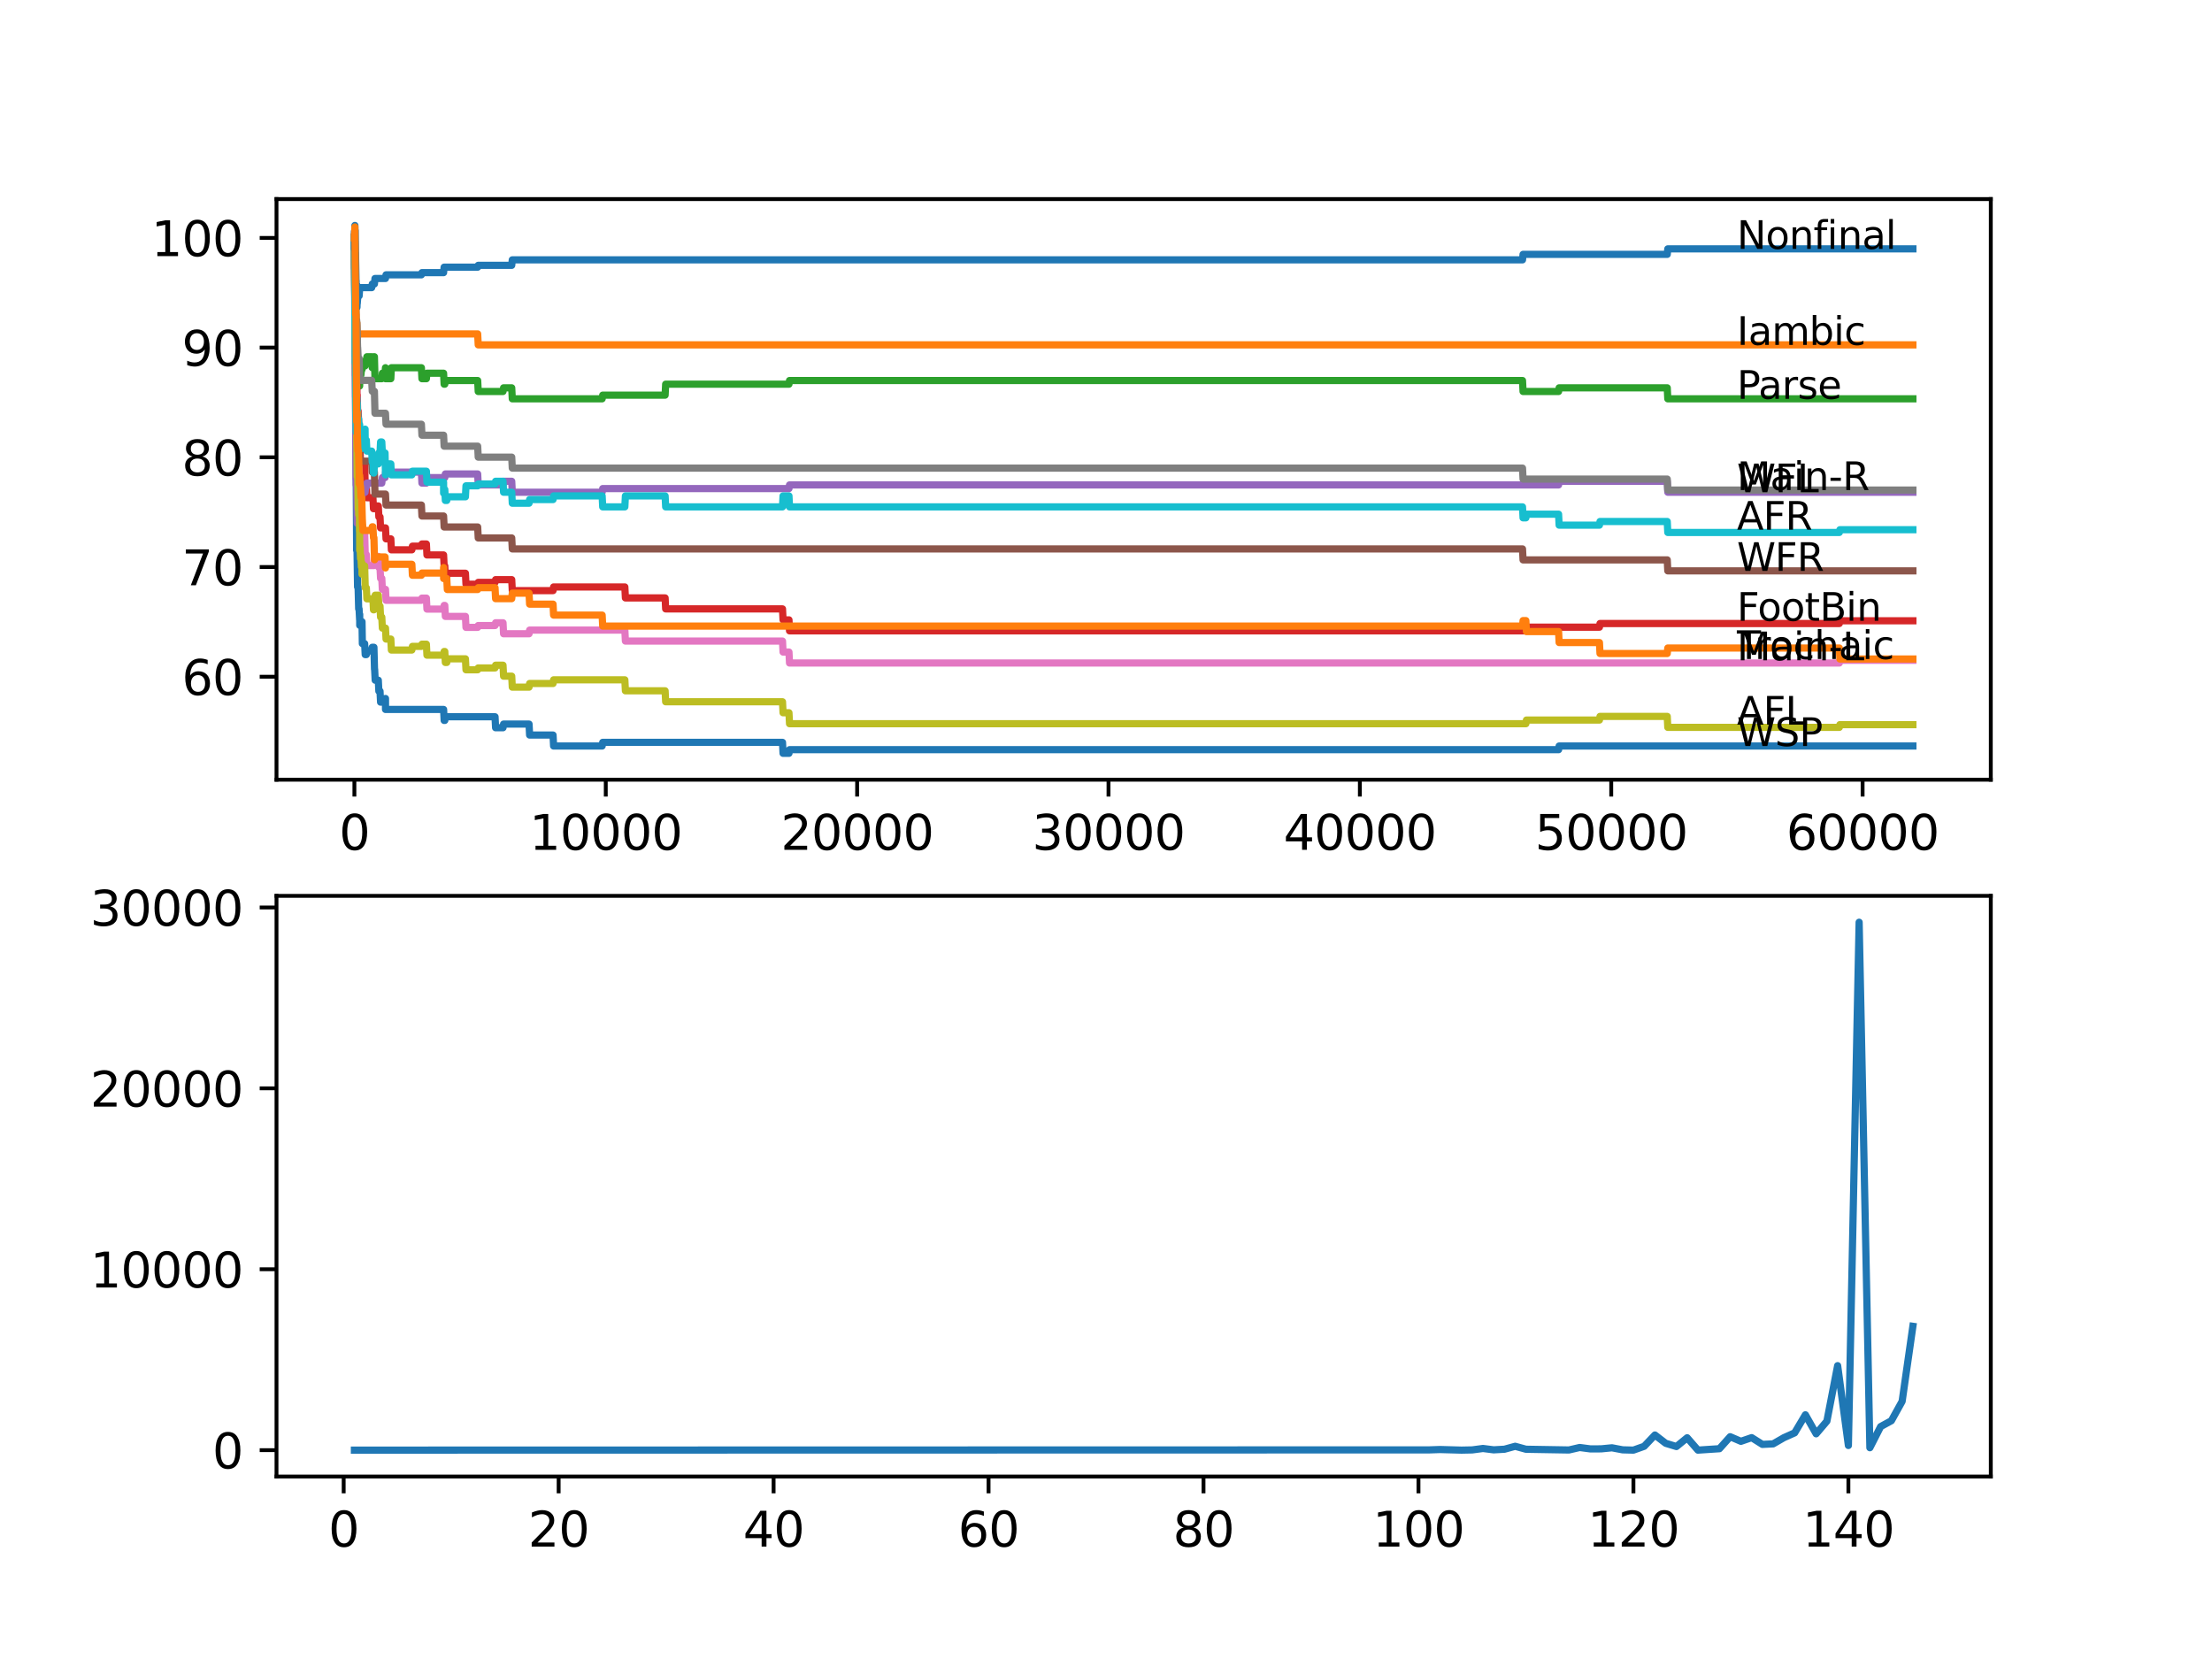 <?xml version="1.0" encoding="utf-8" standalone="no"?>
<!DOCTYPE svg PUBLIC "-//W3C//DTD SVG 1.1//EN"
  "http://www.w3.org/Graphics/SVG/1.1/DTD/svg11.dtd">
<svg xmlns:xlink="http://www.w3.org/1999/xlink" width="460.8pt" height="345.6pt" viewBox="0 0 460.8 345.6" xmlns="http://www.w3.org/2000/svg" version="1.1">
 <defs>
  <style type="text/css">*{stroke-linejoin: round; stroke-linecap: butt}</style>
 </defs>
 <g id="figure_1">
  <g id="patch_1">
   <path d="M 0 345.6 
L 460.8 345.6 
L 460.8 0 
L 0 0 
z
" style="fill: #ffffff"/>
  </g>
  <g id="axes_1">
   <g id="patch_2">
    <path d="M 57.6 162.432 
L 414.72 162.432 
L 414.72 41.472 
L 57.6 41.472 
z
" style="fill: #ffffff"/>
   </g>
   <g id="matplotlib.axis_1">
    <g id="xtick_1">
     <g id="line2d_1">
      <defs>
       <path id="m8ed6a30ce0" d="M 0 0 
L 0 3.5 
" style="stroke: #000000; stroke-width: 0.8"/>
      </defs>
      <g>
       <use xlink:href="#m8ed6a30ce0" x="73.827" y="162.432" style="stroke: #000000; stroke-width: 0.8"/>
      </g>
     </g>
     <g id="text_1">
      <!-- 0 -->
      <g transform="translate(70.646 177.03)scale(0.1 -0.1)">
       <defs>
        <path id="DejaVuSans-30" d="M 2034 4250 
Q 1547 4250 1301 3770 
Q 1056 3291 1056 2328 
Q 1056 1369 1301 889 
Q 1547 409 2034 409 
Q 2525 409 2770 889 
Q 3016 1369 3016 2328 
Q 3016 3291 2770 3770 
Q 2525 4250 2034 4250 
z
M 2034 4750 
Q 2819 4750 3233 4129 
Q 3647 3509 3647 2328 
Q 3647 1150 3233 529 
Q 2819 -91 2034 -91 
Q 1250 -91 836 529 
Q 422 1150 422 2328 
Q 422 3509 836 4129 
Q 1250 4750 2034 4750 
z
" transform="scale(0.016)"/>
       </defs>
       <use xlink:href="#DejaVuSans-30"/>
      </g>
     </g>
    </g>
    <g id="xtick_2">
     <g id="line2d_2">
      <g>
       <use xlink:href="#m8ed6a30ce0" x="126.192" y="162.432" style="stroke: #000000; stroke-width: 0.8"/>
      </g>
     </g>
     <g id="text_2">
      <!-- 10000 -->
      <g transform="translate(110.286 177.03)scale(0.1 -0.1)">
       <defs>
        <path id="DejaVuSans-31" d="M 794 531 
L 1825 531 
L 1825 4091 
L 703 3866 
L 703 4441 
L 1819 4666 
L 2450 4666 
L 2450 531 
L 3481 531 
L 3481 0 
L 794 0 
L 794 531 
z
" transform="scale(0.016)"/>
       </defs>
       <use xlink:href="#DejaVuSans-31"/>
       <use xlink:href="#DejaVuSans-30" x="63.623"/>
       <use xlink:href="#DejaVuSans-30" x="127.246"/>
       <use xlink:href="#DejaVuSans-30" x="190.869"/>
       <use xlink:href="#DejaVuSans-30" x="254.492"/>
      </g>
     </g>
    </g>
    <g id="xtick_3">
     <g id="line2d_3">
      <g>
       <use xlink:href="#m8ed6a30ce0" x="178.556" y="162.432" style="stroke: #000000; stroke-width: 0.8"/>
      </g>
     </g>
     <g id="text_3">
      <!-- 20000 -->
      <g transform="translate(162.65 177.03)scale(0.1 -0.1)">
       <defs>
        <path id="DejaVuSans-32" d="M 1228 531 
L 3431 531 
L 3431 0 
L 469 0 
L 469 531 
Q 828 903 1448 1529 
Q 2069 2156 2228 2338 
Q 2531 2678 2651 2914 
Q 2772 3150 2772 3378 
Q 2772 3750 2511 3984 
Q 2250 4219 1831 4219 
Q 1534 4219 1204 4116 
Q 875 4013 500 3803 
L 500 4441 
Q 881 4594 1212 4672 
Q 1544 4750 1819 4750 
Q 2544 4750 2975 4387 
Q 3406 4025 3406 3419 
Q 3406 3131 3298 2873 
Q 3191 2616 2906 2266 
Q 2828 2175 2409 1742 
Q 1991 1309 1228 531 
z
" transform="scale(0.016)"/>
       </defs>
       <use xlink:href="#DejaVuSans-32"/>
       <use xlink:href="#DejaVuSans-30" x="63.623"/>
       <use xlink:href="#DejaVuSans-30" x="127.246"/>
       <use xlink:href="#DejaVuSans-30" x="190.869"/>
       <use xlink:href="#DejaVuSans-30" x="254.492"/>
      </g>
     </g>
    </g>
    <g id="xtick_4">
     <g id="line2d_4">
      <g>
       <use xlink:href="#m8ed6a30ce0" x="230.921" y="162.432" style="stroke: #000000; stroke-width: 0.8"/>
      </g>
     </g>
     <g id="text_4">
      <!-- 30000 -->
      <g transform="translate(215.015 177.03)scale(0.1 -0.1)">
       <defs>
        <path id="DejaVuSans-33" d="M 2597 2516 
Q 3050 2419 3304 2112 
Q 3559 1806 3559 1356 
Q 3559 666 3084 287 
Q 2609 -91 1734 -91 
Q 1441 -91 1130 -33 
Q 819 25 488 141 
L 488 750 
Q 750 597 1062 519 
Q 1375 441 1716 441 
Q 2309 441 2620 675 
Q 2931 909 2931 1356 
Q 2931 1769 2642 2001 
Q 2353 2234 1838 2234 
L 1294 2234 
L 1294 2753 
L 1863 2753 
Q 2328 2753 2575 2939 
Q 2822 3125 2822 3475 
Q 2822 3834 2567 4026 
Q 2313 4219 1838 4219 
Q 1578 4219 1281 4162 
Q 984 4106 628 3988 
L 628 4550 
Q 988 4650 1302 4700 
Q 1616 4750 1894 4750 
Q 2613 4750 3031 4423 
Q 3450 4097 3450 3541 
Q 3450 3153 3228 2886 
Q 3006 2619 2597 2516 
z
" transform="scale(0.016)"/>
       </defs>
       <use xlink:href="#DejaVuSans-33"/>
       <use xlink:href="#DejaVuSans-30" x="63.623"/>
       <use xlink:href="#DejaVuSans-30" x="127.246"/>
       <use xlink:href="#DejaVuSans-30" x="190.869"/>
       <use xlink:href="#DejaVuSans-30" x="254.492"/>
      </g>
     </g>
    </g>
    <g id="xtick_5">
     <g id="line2d_5">
      <g>
       <use xlink:href="#m8ed6a30ce0" x="283.285" y="162.432" style="stroke: #000000; stroke-width: 0.8"/>
      </g>
     </g>
     <g id="text_5">
      <!-- 40000 -->
      <g transform="translate(267.379 177.03)scale(0.1 -0.1)">
       <defs>
        <path id="DejaVuSans-34" d="M 2419 4116 
L 825 1625 
L 2419 1625 
L 2419 4116 
z
M 2253 4666 
L 3047 4666 
L 3047 1625 
L 3713 1625 
L 3713 1100 
L 3047 1100 
L 3047 0 
L 2419 0 
L 2419 1100 
L 313 1100 
L 313 1709 
L 2253 4666 
z
" transform="scale(0.016)"/>
       </defs>
       <use xlink:href="#DejaVuSans-34"/>
       <use xlink:href="#DejaVuSans-30" x="63.623"/>
       <use xlink:href="#DejaVuSans-30" x="127.246"/>
       <use xlink:href="#DejaVuSans-30" x="190.869"/>
       <use xlink:href="#DejaVuSans-30" x="254.492"/>
      </g>
     </g>
    </g>
    <g id="xtick_6">
     <g id="line2d_6">
      <g>
       <use xlink:href="#m8ed6a30ce0" x="335.65" y="162.432" style="stroke: #000000; stroke-width: 0.8"/>
      </g>
     </g>
     <g id="text_6">
      <!-- 50000 -->
      <g transform="translate(319.744 177.03)scale(0.1 -0.1)">
       <defs>
        <path id="DejaVuSans-35" d="M 691 4666 
L 3169 4666 
L 3169 4134 
L 1269 4134 
L 1269 2991 
Q 1406 3038 1543 3061 
Q 1681 3084 1819 3084 
Q 2600 3084 3056 2656 
Q 3513 2228 3513 1497 
Q 3513 744 3044 326 
Q 2575 -91 1722 -91 
Q 1428 -91 1123 -41 
Q 819 9 494 109 
L 494 744 
Q 775 591 1075 516 
Q 1375 441 1709 441 
Q 2250 441 2565 725 
Q 2881 1009 2881 1497 
Q 2881 1984 2565 2268 
Q 2250 2553 1709 2553 
Q 1456 2553 1204 2497 
Q 953 2441 691 2322 
L 691 4666 
z
" transform="scale(0.016)"/>
       </defs>
       <use xlink:href="#DejaVuSans-35"/>
       <use xlink:href="#DejaVuSans-30" x="63.623"/>
       <use xlink:href="#DejaVuSans-30" x="127.246"/>
       <use xlink:href="#DejaVuSans-30" x="190.869"/>
       <use xlink:href="#DejaVuSans-30" x="254.492"/>
      </g>
     </g>
    </g>
    <g id="xtick_7">
     <g id="line2d_7">
      <g>
       <use xlink:href="#m8ed6a30ce0" x="388.014" y="162.432" style="stroke: #000000; stroke-width: 0.8"/>
      </g>
     </g>
     <g id="text_7">
      <!-- 60000 -->
      <g transform="translate(372.108 177.03)scale(0.1 -0.1)">
       <defs>
        <path id="DejaVuSans-36" d="M 2113 2584 
Q 1688 2584 1439 2293 
Q 1191 2003 1191 1497 
Q 1191 994 1439 701 
Q 1688 409 2113 409 
Q 2538 409 2786 701 
Q 3034 994 3034 1497 
Q 3034 2003 2786 2293 
Q 2538 2584 2113 2584 
z
M 3366 4563 
L 3366 3988 
Q 3128 4100 2886 4159 
Q 2644 4219 2406 4219 
Q 1781 4219 1451 3797 
Q 1122 3375 1075 2522 
Q 1259 2794 1537 2939 
Q 1816 3084 2150 3084 
Q 2853 3084 3261 2657 
Q 3669 2231 3669 1497 
Q 3669 778 3244 343 
Q 2819 -91 2113 -91 
Q 1303 -91 875 529 
Q 447 1150 447 2328 
Q 447 3434 972 4092 
Q 1497 4750 2381 4750 
Q 2619 4750 2861 4703 
Q 3103 4656 3366 4563 
z
" transform="scale(0.016)"/>
       </defs>
       <use xlink:href="#DejaVuSans-36"/>
       <use xlink:href="#DejaVuSans-30" x="63.623"/>
       <use xlink:href="#DejaVuSans-30" x="127.246"/>
       <use xlink:href="#DejaVuSans-30" x="190.869"/>
       <use xlink:href="#DejaVuSans-30" x="254.492"/>
      </g>
     </g>
    </g>
   </g>
   <g id="matplotlib.axis_2">
    <g id="ytick_1">
     <g id="line2d_8">
      <defs>
       <path id="m825e50337a" d="M 0 0 
L -3.5 0 
" style="stroke: #000000; stroke-width: 0.8"/>
      </defs>
      <g>
       <use xlink:href="#m825e50337a" x="57.6" y="140.974" style="stroke: #000000; stroke-width: 0.8"/>
      </g>
     </g>
     <g id="text_8">
      <!-- 60 -->
      <g transform="translate(37.875 144.774)scale(0.1 -0.1)">
       <use xlink:href="#DejaVuSans-36"/>
       <use xlink:href="#DejaVuSans-30" x="63.623"/>
      </g>
     </g>
    </g>
    <g id="ytick_2">
     <g id="line2d_9">
      <g>
       <use xlink:href="#m825e50337a" x="57.6" y="118.121" style="stroke: #000000; stroke-width: 0.8"/>
      </g>
     </g>
     <g id="text_9">
      <!-- 70 -->
      <g transform="translate(37.875 121.92)scale(0.1 -0.1)">
       <defs>
        <path id="DejaVuSans-37" d="M 525 4666 
L 3525 4666 
L 3525 4397 
L 1831 0 
L 1172 0 
L 2766 4134 
L 525 4134 
L 525 4666 
z
" transform="scale(0.016)"/>
       </defs>
       <use xlink:href="#DejaVuSans-37"/>
       <use xlink:href="#DejaVuSans-30" x="63.623"/>
      </g>
     </g>
    </g>
    <g id="ytick_3">
     <g id="line2d_10">
      <g>
       <use xlink:href="#m825e50337a" x="57.6" y="95.267" style="stroke: #000000; stroke-width: 0.8"/>
      </g>
     </g>
     <g id="text_10">
      <!-- 80 -->
      <g transform="translate(37.875 99.067)scale(0.1 -0.1)">
       <defs>
        <path id="DejaVuSans-38" d="M 2034 2216 
Q 1584 2216 1326 1975 
Q 1069 1734 1069 1313 
Q 1069 891 1326 650 
Q 1584 409 2034 409 
Q 2484 409 2743 651 
Q 3003 894 3003 1313 
Q 3003 1734 2745 1975 
Q 2488 2216 2034 2216 
z
M 1403 2484 
Q 997 2584 770 2862 
Q 544 3141 544 3541 
Q 544 4100 942 4425 
Q 1341 4750 2034 4750 
Q 2731 4750 3128 4425 
Q 3525 4100 3525 3541 
Q 3525 3141 3298 2862 
Q 3072 2584 2669 2484 
Q 3125 2378 3379 2068 
Q 3634 1759 3634 1313 
Q 3634 634 3220 271 
Q 2806 -91 2034 -91 
Q 1263 -91 848 271 
Q 434 634 434 1313 
Q 434 1759 690 2068 
Q 947 2378 1403 2484 
z
M 1172 3481 
Q 1172 3119 1398 2916 
Q 1625 2713 2034 2713 
Q 2441 2713 2670 2916 
Q 2900 3119 2900 3481 
Q 2900 3844 2670 4047 
Q 2441 4250 2034 4250 
Q 1625 4250 1398 4047 
Q 1172 3844 1172 3481 
z
" transform="scale(0.016)"/>
       </defs>
       <use xlink:href="#DejaVuSans-38"/>
       <use xlink:href="#DejaVuSans-30" x="63.623"/>
      </g>
     </g>
    </g>
    <g id="ytick_4">
     <g id="line2d_11">
      <g>
       <use xlink:href="#m825e50337a" x="57.6" y="72.414" style="stroke: #000000; stroke-width: 0.8"/>
      </g>
     </g>
     <g id="text_11">
      <!-- 90 -->
      <g transform="translate(37.875 76.213)scale(0.1 -0.1)">
       <defs>
        <path id="DejaVuSans-39" d="M 703 97 
L 703 672 
Q 941 559 1184 500 
Q 1428 441 1663 441 
Q 2288 441 2617 861 
Q 2947 1281 2994 2138 
Q 2813 1869 2534 1725 
Q 2256 1581 1919 1581 
Q 1219 1581 811 2004 
Q 403 2428 403 3163 
Q 403 3881 828 4315 
Q 1253 4750 1959 4750 
Q 2769 4750 3195 4129 
Q 3622 3509 3622 2328 
Q 3622 1225 3098 567 
Q 2575 -91 1691 -91 
Q 1453 -91 1209 -44 
Q 966 3 703 97 
z
M 1959 2075 
Q 2384 2075 2632 2365 
Q 2881 2656 2881 3163 
Q 2881 3666 2632 3958 
Q 2384 4250 1959 4250 
Q 1534 4250 1286 3958 
Q 1038 3666 1038 3163 
Q 1038 2656 1286 2365 
Q 1534 2075 1959 2075 
z
" transform="scale(0.016)"/>
       </defs>
       <use xlink:href="#DejaVuSans-39"/>
       <use xlink:href="#DejaVuSans-30" x="63.623"/>
      </g>
     </g>
    </g>
    <g id="ytick_5">
     <g id="line2d_12">
      <g>
       <use xlink:href="#m825e50337a" x="57.6" y="49.56" style="stroke: #000000; stroke-width: 0.8"/>
      </g>
     </g>
     <g id="text_12">
      <!-- 100 -->
      <g transform="translate(31.512 53.359)scale(0.1 -0.1)">
       <use xlink:href="#DejaVuSans-31"/>
       <use xlink:href="#DejaVuSans-30" x="63.623"/>
       <use xlink:href="#DejaVuSans-30" x="127.246"/>
      </g>
     </g>
    </g>
   </g>
   <g id="line2d_13">
    <path d="M 73.833 49.56 
L 73.843 48.227 
L 73.869 55.083 
L 73.901 53.369 
L 74.074 82.736 
L 74.079 81.593 
L 74.136 90.278 
L 74.147 90.278 
L 74.152 90.278 
L 74.294 114.655 
L 74.314 113.131 
L 74.356 113.131 
L 74.487 122.273 
L 74.597 122.273 
L 74.718 126.843 
L 74.801 126.843 
L 74.917 129.129 
L 74.932 127.986 
L 74.938 130.271 
L 75.021 130.271 
L 75.409 130.271 
L 75.414 129.51 
L 75.487 134.08 
L 75.493 134.08 
L 75.964 134.08 
L 76.079 136.366 
L 76.315 136.366 
L 76.43 135.604 
L 77.43 135.604 
L 77.545 134.842 
L 77.896 134.842 
L 78.017 139.413 
L 78.043 139.413 
L 78.158 141.698 
L 78.807 141.698 
L 78.923 143.983 
L 79.163 143.983 
L 79.279 146.269 
L 80.3 146.269 
L 80.305 145.507 
L 80.31 147.792 
L 80.399 147.792 
L 92.412 147.792 
L 92.527 150.078 
L 92.658 150.078 
L 92.773 149.316 
L 103.125 149.316 
L 103.241 151.601 
L 104.785 151.601 
L 104.901 150.84 
L 110.21 150.84 
L 110.326 153.125 
L 115.211 153.125 
L 115.326 155.41 
L 125.438 155.41 
L 125.553 154.648 
L 163.009 154.648 
L 163.125 156.934 
L 164.355 156.934 
L 164.47 156.172 
L 324.68 156.172 
L 324.795 155.41 
L 398.487 155.41 
L 398.487 155.41 
" clip-path="url(#pf235a29865)" style="fill: none; stroke: #1f77b4; stroke-width: 1.5; stroke-linecap: square"/>
   </g>
   <g id="line2d_14">
    <path d="M 73.833 49.56 
L 73.838 49.56 
L 73.843 48.798 
L 73.854 53.369 
L 73.932 50.322 
L 74.053 56.416 
L 74.063 56.416 
L 74.194 67.272 
L 74.356 67.272 
L 74.445 71.842 
L 74.472 69.557 
L 99.507 69.557 
L 99.622 71.842 
L 398.487 71.842 
L 398.487 71.842 
" clip-path="url(#pf235a29865)" style="fill: none; stroke: #ff7f0e; stroke-width: 1.5; stroke-linecap: square"/>
   </g>
   <g id="line2d_15">
    <path d="M 73.833 49.56 
L 73.843 48.989 
L 73.875 55.845 
L 73.88 55.845 
L 73.953 65.024 
L 74 60.378 
L 74.011 59.997 
L 74.021 64.567 
L 74.063 74.09 
L 74.147 73.556 
L 74.22 71.271 
L 74.178 74.699 
L 74.257 73.556 
L 74.299 73.556 
L 74.414 76.985 
L 74.419 75.842 
L 74.508 80.413 
L 74.534 80.413 
L 74.655 78.127 
L 74.718 78.127 
L 74.817 75.842 
L 74.828 78.127 
L 74.896 78.127 
L 74.917 80.413 
L 75.006 78.127 
L 75.178 78.127 
L 75.294 76.985 
L 75.409 76.985 
L 75.524 76.223 
L 76.053 76.223 
L 76.168 75.08 
L 76.315 75.08 
L 76.43 74.318 
L 77.43 74.318 
L 77.545 76.604 
L 77.687 76.604 
L 77.802 74.318 
L 77.996 74.318 
L 78.116 78.889 
L 79.535 78.889 
L 79.65 77.746 
L 80.211 77.746 
L 80.3 76.604 
L 80.305 78.889 
L 80.315 78.889 
L 81.415 78.889 
L 81.53 76.604 
L 87.783 76.604 
L 87.898 78.889 
L 88.825 78.889 
L 88.94 77.746 
L 92.406 77.746 
L 92.522 80.032 
L 92.658 80.032 
L 92.773 79.27 
L 99.507 79.27 
L 99.622 81.555 
L 104.785 81.555 
L 104.901 80.793 
L 106.602 80.793 
L 106.718 83.079 
L 125.438 83.079 
L 125.553 82.317 
L 138.555 82.317 
L 138.67 80.032 
L 164.355 80.032 
L 164.47 79.27 
L 317.165 79.27 
L 317.28 81.555 
L 324.68 81.555 
L 324.795 80.793 
L 347.317 80.793 
L 347.432 83.079 
L 398.487 83.079 
L 398.487 83.079 
" clip-path="url(#pf235a29865)" style="fill: none; stroke: #2ca02c; stroke-width: 1.5; stroke-linecap: square"/>
   </g>
   <g id="line2d_16">
    <path d="M 73.833 49.56 
L 73.843 49.56 
L 73.854 49.103 
L 73.869 55.959 
L 73.885 55.502 
L 73.901 55.502 
L 73.937 53.255 
L 73.969 58.892 
L 74.11 72.947 
L 74.147 71.271 
L 74.168 75.385 
L 74.173 75.004 
L 74.225 80.717 
L 74.294 79.194 
L 74.33 77.67 
L 74.362 82.241 
L 74.383 82.241 
L 74.414 82.241 
L 74.513 86.354 
L 74.529 85.593 
L 74.597 85.593 
L 74.712 87.878 
L 74.718 87.878 
L 74.833 90.163 
L 74.875 90.163 
L 74.932 94.734 
L 74.99 94.163 
L 75.016 94.163 
L 75.105 96.448 
L 75.126 95.877 
L 75.178 95.877 
L 75.294 98.162 
L 75.357 98.162 
L 75.472 96.829 
L 75.964 96.829 
L 76.084 101.4 
L 76.315 101.4 
L 76.43 103.685 
L 77.687 103.685 
L 77.802 105.97 
L 77.996 105.97 
L 78.111 105.399 
L 78.807 105.399 
L 78.923 107.684 
L 79.163 107.684 
L 79.279 109.97 
L 80.305 109.97 
L 80.42 112.255 
L 81.415 112.255 
L 81.53 114.54 
L 85.798 114.54 
L 85.913 113.779 
L 87.783 113.779 
L 87.898 113.322 
L 88.825 113.322 
L 88.94 115.607 
L 92.406 115.607 
L 92.522 117.892 
L 92.658 117.892 
L 92.773 120.178 
L 93.071 120.178 
L 93.187 119.416 
L 96.957 119.416 
L 97.072 121.701 
L 99.507 121.701 
L 99.622 121.32 
L 103.125 121.32 
L 103.241 120.749 
L 106.602 120.749 
L 106.718 123.034 
L 115.211 123.034 
L 115.326 122.273 
L 130.166 122.273 
L 130.282 124.558 
L 138.555 124.558 
L 138.67 126.843 
L 163.009 126.843 
L 163.125 129.129 
L 164.355 129.129 
L 164.47 131.414 
L 317.867 131.414 
L 317.982 130.652 
L 333.194 130.652 
L 333.309 129.89 
L 383.165 129.89 
L 383.281 129.319 
L 398.487 129.319 
L 398.487 129.319 
" clip-path="url(#pf235a29865)" style="fill: none; stroke: #d62728; stroke-width: 1.5; stroke-linecap: square"/>
   </g>
   <g id="line2d_17">
    <path d="M 73.833 49.56 
L 73.99 78.241 
L 74.006 77.48 
L 74.011 77.48 
L 74.173 99.876 
L 74.184 99.876 
L 74.205 98.733 
L 74.21 101.019 
L 74.288 101.019 
L 74.294 101.019 
L 74.414 109.018 
L 74.419 107.875 
L 74.534 107.875 
L 74.655 105.59 
L 74.718 105.59 
L 74.838 103.304 
L 74.896 103.304 
L 74.927 105.59 
L 75.006 104.447 
L 75.178 104.447 
L 75.294 103.304 
L 75.409 103.304 
L 75.524 102.542 
L 76.053 102.542 
L 76.168 101.4 
L 76.315 101.4 
L 76.43 100.638 
L 79.535 100.638 
L 79.65 99.495 
L 80.211 99.495 
L 80.326 98.353 
L 87.783 98.353 
L 87.898 100.638 
L 88.825 100.638 
L 88.94 99.495 
L 92.658 99.495 
L 92.773 98.733 
L 99.507 98.733 
L 99.622 101.019 
L 104.785 101.019 
L 104.901 100.257 
L 106.602 100.257 
L 106.718 102.542 
L 125.438 102.542 
L 125.553 101.781 
L 164.355 101.781 
L 164.47 101.019 
L 324.68 101.019 
L 324.795 100.257 
L 347.317 100.257 
L 347.432 102.542 
L 398.487 102.542 
L 398.487 102.542 
" clip-path="url(#pf235a29865)" style="fill: none; stroke: #9467bd; stroke-width: 1.5; stroke-linecap: square"/>
   </g>
   <g id="line2d_18">
    <path d="M 73.833 49.56 
L 73.838 48.989 
L 73.859 55.845 
L 73.88 55.845 
L 74 71.271 
L 74.021 70.89 
L 74.037 70.89 
L 74.079 68.91 
L 74.095 73.48 
L 74.11 73.48 
L 74.241 83.498 
L 74.299 83.498 
L 74.414 86.926 
L 74.419 86.926 
L 74.54 91.497 
L 74.817 91.497 
L 74.938 96.067 
L 77.43 96.067 
L 77.545 98.353 
L 77.996 98.353 
L 78.116 102.923 
L 80.3 102.923 
L 80.415 105.209 
L 87.783 105.209 
L 87.898 107.494 
L 92.406 107.494 
L 92.522 109.779 
L 99.507 109.779 
L 99.622 112.065 
L 106.602 112.065 
L 106.718 114.35 
L 317.165 114.35 
L 317.28 116.635 
L 347.317 116.635 
L 347.432 118.921 
L 398.487 118.921 
L 398.487 118.921 
" clip-path="url(#pf235a29865)" style="fill: none; stroke: #8c564b; stroke-width: 1.5; stroke-linecap: square"/>
   </g>
   <g id="line2d_19">
    <path d="M 73.833 49.56 
L 73.974 66.396 
L 73.979 65.939 
L 73.985 65.939 
L 74.079 74.509 
L 74.11 72.909 
L 74.142 71.69 
L 74.194 74.471 
L 74.199 74.471 
L 74.205 74.471 
L 74.335 84.755 
L 74.356 84.755 
L 74.419 90.849 
L 74.477 90.392 
L 74.534 90.392 
L 74.66 97.248 
L 74.718 97.248 
L 74.833 99.533 
L 74.875 99.533 
L 74.932 105.818 
L 74.995 105.247 
L 75.016 105.247 
L 75.105 107.532 
L 75.126 106.961 
L 75.178 106.961 
L 75.294 109.246 
L 75.409 109.246 
L 75.414 111.531 
L 75.519 110.96 
L 75.964 110.96 
L 76.084 115.531 
L 76.315 115.531 
L 76.43 117.816 
L 77.896 117.816 
L 78.011 116.483 
L 78.043 116.483 
L 78.158 115.912 
L 78.807 115.912 
L 78.923 118.197 
L 79.163 118.197 
L 79.279 120.482 
L 79.535 120.482 
L 79.65 122.768 
L 80.305 122.768 
L 80.42 125.053 
L 87.783 125.053 
L 87.898 124.596 
L 88.825 124.596 
L 88.94 126.881 
L 92.412 126.881 
L 92.527 126.12 
L 92.658 126.12 
L 92.773 128.405 
L 96.957 128.405 
L 97.072 130.69 
L 99.507 130.69 
L 99.622 130.309 
L 103.125 130.309 
L 103.241 129.738 
L 104.785 129.738 
L 104.901 132.023 
L 110.21 132.023 
L 110.326 131.262 
L 130.166 131.262 
L 130.282 133.547 
L 163.009 133.547 
L 163.125 135.832 
L 164.355 135.832 
L 164.47 138.118 
L 383.165 138.118 
L 383.281 137.546 
L 398.487 137.546 
L 398.487 137.546 
" clip-path="url(#pf235a29865)" style="fill: none; stroke: #e377c2; stroke-width: 1.5; stroke-linecap: square"/>
   </g>
   <g id="line2d_20">
    <path d="M 73.833 49.56 
L 73.838 48.989 
L 73.885 54.245 
L 73.89 53.483 
L 74 61.863 
L 74.016 60.911 
L 74.021 60.911 
L 74.079 57.788 
L 74.095 62.358 
L 74.11 62.358 
L 74.236 68.948 
L 74.262 68.948 
L 74.299 66.662 
L 74.367 67.805 
L 74.487 72.376 
L 74.503 72.376 
L 74.618 74.661 
L 74.817 74.661 
L 74.938 79.232 
L 77.43 79.232 
L 77.545 81.517 
L 77.996 81.517 
L 78.116 86.088 
L 80.3 86.088 
L 80.415 88.373 
L 87.783 88.373 
L 87.898 90.659 
L 92.406 90.659 
L 92.522 92.944 
L 99.507 92.944 
L 99.622 95.229 
L 106.602 95.229 
L 106.718 97.515 
L 317.165 97.515 
L 317.28 99.8 
L 347.317 99.8 
L 347.432 102.085 
L 398.487 102.085 
L 398.487 102.085 
" clip-path="url(#pf235a29865)" style="fill: none; stroke: #7f7f7f; stroke-width: 1.5; stroke-linecap: square"/>
   </g>
   <g id="line2d_21">
    <path d="M 73.833 49.56 
L 73.99 70.014 
L 73.995 70.014 
L 74.006 69.062 
L 74.053 74.585 
L 74.152 85.859 
L 74.178 83.688 
L 74.189 83.117 
L 74.231 88.259 
L 74.257 87.116 
L 74.273 87.116 
L 74.294 86.354 
L 74.335 93.211 
L 74.341 93.211 
L 74.356 93.211 
L 74.419 99.305 
L 74.477 97.705 
L 74.503 97.705 
L 74.629 106.085 
L 74.676 106.085 
L 74.718 104.942 
L 74.723 107.227 
L 74.781 107.227 
L 74.801 107.227 
L 74.875 106.085 
L 74.89 110.655 
L 74.896 110.655 
L 74.917 110.084 
L 74.932 114.655 
L 74.974 114.083 
L 75.016 114.083 
L 75.105 116.369 
L 75.126 115.797 
L 75.178 115.797 
L 75.294 118.083 
L 75.357 118.083 
L 75.409 117.321 
L 75.414 119.606 
L 75.456 119.035 
L 75.482 119.035 
L 75.597 117.892 
L 75.964 117.892 
L 76.084 122.463 
L 76.315 122.463 
L 76.43 124.748 
L 77.687 124.748 
L 77.802 127.034 
L 77.896 127.034 
L 78.022 124.558 
L 78.043 124.558 
L 78.158 123.987 
L 78.807 123.987 
L 78.923 126.272 
L 79.163 126.272 
L 79.279 128.557 
L 79.535 128.557 
L 79.65 130.843 
L 80.305 130.843 
L 80.42 133.128 
L 81.415 133.128 
L 81.53 135.413 
L 85.798 135.413 
L 85.913 134.652 
L 87.783 134.652 
L 87.898 134.195 
L 88.825 134.195 
L 88.94 136.48 
L 92.412 136.48 
L 92.527 135.718 
L 92.658 135.718 
L 92.773 138.003 
L 93.071 138.003 
L 93.187 137.242 
L 96.957 137.242 
L 97.072 139.527 
L 99.507 139.527 
L 99.622 139.146 
L 103.125 139.146 
L 103.241 138.575 
L 104.785 138.575 
L 104.901 140.86 
L 106.602 140.86 
L 106.718 143.146 
L 110.21 143.146 
L 110.326 142.384 
L 115.211 142.384 
L 115.326 141.622 
L 130.166 141.622 
L 130.282 143.907 
L 138.555 143.907 
L 138.67 146.193 
L 163.009 146.193 
L 163.125 148.478 
L 164.355 148.478 
L 164.47 150.763 
L 317.867 150.763 
L 317.982 150.002 
L 333.194 150.002 
L 333.309 149.24 
L 347.317 149.24 
L 347.432 151.525 
L 383.165 151.525 
L 383.281 150.954 
L 398.487 150.954 
L 398.487 150.954 
" clip-path="url(#pf235a29865)" style="fill: none; stroke: #bcbd22; stroke-width: 1.5; stroke-linecap: square"/>
   </g>
   <g id="line2d_22">
    <path d="M 73.833 49.56 
L 73.838 49.56 
L 73.995 74.28 
L 73.89 49.408 
L 74 73.709 
L 74.053 68.567 
L 74.011 75.613 
L 74.074 74.28 
L 74.189 90.049 
L 74.215 88.906 
L 74.33 82.812 
L 74.367 83.955 
L 74.414 83.955 
L 74.513 86.926 
L 74.529 86.164 
L 74.534 86.164 
L 74.597 90.735 
L 74.65 88.449 
L 74.676 88.449 
L 74.718 87.307 
L 74.765 91.877 
L 74.77 91.877 
L 74.801 91.877 
L 74.822 93.02 
L 74.917 88.449 
L 74.932 93.02 
L 75.027 90.163 
L 75.105 90.163 
L 75.178 89.592 
L 75.184 91.877 
L 75.199 91.877 
L 75.357 91.877 
L 75.409 91.116 
L 75.414 93.401 
L 75.456 92.83 
L 75.482 92.83 
L 75.597 91.687 
L 75.964 91.687 
L 76.053 89.402 
L 76.074 91.687 
L 76.315 91.687 
L 76.43 93.972 
L 77.43 93.972 
L 77.545 96.258 
L 77.687 96.258 
L 77.802 98.543 
L 77.896 98.543 
L 78.017 96.639 
L 78.807 96.639 
L 78.923 94.353 
L 79.163 94.353 
L 79.279 92.068 
L 79.535 92.068 
L 79.65 94.353 
L 80.211 94.353 
L 80.305 98.924 
L 80.326 96.639 
L 81.415 96.639 
L 81.53 98.924 
L 85.798 98.924 
L 85.913 98.162 
L 88.825 98.162 
L 88.94 100.447 
L 92.406 100.447 
L 92.412 102.733 
L 92.516 101.971 
L 92.658 101.971 
L 92.773 104.256 
L 93.071 104.256 
L 93.187 103.495 
L 96.957 103.495 
L 97.072 101.209 
L 99.507 101.209 
L 99.622 100.828 
L 103.125 100.828 
L 103.241 100.257 
L 104.785 100.257 
L 104.901 102.542 
L 106.602 102.542 
L 106.718 104.828 
L 110.21 104.828 
L 110.326 104.066 
L 115.211 104.066 
L 115.326 103.304 
L 125.438 103.304 
L 125.553 105.59 
L 130.166 105.59 
L 130.282 103.304 
L 138.555 103.304 
L 138.67 105.59 
L 163.009 105.59 
L 163.125 103.304 
L 164.355 103.304 
L 164.47 105.59 
L 317.165 105.59 
L 317.28 107.875 
L 317.867 107.875 
L 317.982 107.113 
L 324.68 107.113 
L 324.795 109.398 
L 333.194 109.398 
L 333.309 108.637 
L 347.317 108.637 
L 347.432 110.922 
L 383.165 110.922 
L 383.281 110.351 
L 398.487 110.351 
L 398.487 110.351 
" clip-path="url(#pf235a29865)" style="fill: none; stroke: #17becf; stroke-width: 1.5; stroke-linecap: square"/>
   </g>
   <g id="line2d_23">
    <path d="M 73.833 49.56 
L 73.838 51.846 
L 73.932 46.97 
L 73.943 49.256 
L 73.974 49.256 
L 74 48.037 
L 74.042 52.607 
L 74.063 52.607 
L 74.173 59.044 
L 74.184 58.473 
L 74.189 58.473 
L 74.22 60.758 
L 74.299 60.187 
L 74.356 59.425 
L 74.367 63.996 
L 74.388 63.234 
L 74.419 63.234 
L 74.545 61.635 
L 74.817 61.635 
L 74.932 59.921 
L 77.43 59.921 
L 77.545 59.159 
L 77.996 59.159 
L 78.116 58.016 
L 80.3 58.016 
L 80.415 57.254 
L 87.783 57.254 
L 87.898 56.797 
L 92.406 56.797 
L 92.522 55.655 
L 99.507 55.655 
L 99.622 55.274 
L 106.602 55.274 
L 106.718 54.131 
L 317.165 54.131 
L 317.28 52.988 
L 347.317 52.988 
L 347.432 51.846 
L 398.487 51.846 
L 398.487 51.846 
" clip-path="url(#pf235a29865)" style="fill: none; stroke: #1f77b4; stroke-width: 1.5; stroke-linecap: square"/>
   </g>
   <g id="line2d_24">
    <path d="M 73.833 49.56 
L 73.848 49.56 
L 73.932 47.275 
L 73.953 49.56 
L 74.1 65.558 
L 74.152 65.558 
L 74.299 87.84 
L 74.309 87.078 
L 74.356 87.078 
L 74.419 85.935 
L 74.435 90.506 
L 74.445 90.506 
L 74.561 93.934 
L 74.676 93.934 
L 74.796 98.505 
L 74.801 98.505 
L 74.817 100.79 
L 74.911 99.076 
L 74.932 99.076 
L 75.048 101.362 
L 75.105 101.362 
L 75.22 103.647 
L 75.357 103.647 
L 75.477 108.218 
L 75.482 108.218 
L 75.597 110.503 
L 77.43 110.503 
L 77.545 109.741 
L 77.687 109.741 
L 77.802 112.027 
L 77.896 112.027 
L 78.017 116.597 
L 78.043 116.597 
L 78.158 116.026 
L 80.211 116.026 
L 80.3 118.311 
L 80.321 117.55 
L 85.798 117.55 
L 85.913 119.835 
L 87.783 119.835 
L 87.898 119.378 
L 92.406 119.378 
L 92.412 118.235 
L 92.417 120.521 
L 92.511 120.521 
L 93.071 120.521 
L 93.187 122.806 
L 99.507 122.806 
L 99.622 122.425 
L 103.125 122.425 
L 103.241 124.71 
L 106.602 124.71 
L 106.718 123.568 
L 110.21 123.568 
L 110.326 125.853 
L 115.211 125.853 
L 115.326 128.138 
L 125.438 128.138 
L 125.553 130.424 
L 317.165 130.424 
L 317.28 129.281 
L 317.867 129.281 
L 317.982 131.566 
L 324.68 131.566 
L 324.795 133.852 
L 333.194 133.852 
L 333.309 136.137 
L 347.317 136.137 
L 347.432 134.994 
L 383.165 134.994 
L 383.281 137.28 
L 398.487 137.28 
L 398.487 137.28 
" clip-path="url(#pf235a29865)" style="fill: none; stroke: #ff7f0e; stroke-width: 1.5; stroke-linecap: square"/>
   </g>
   <g id="patch_3">
    <path d="M 57.6 162.432 
L 57.6 41.472 
" style="fill: none; stroke: #000000; stroke-width: 0.8; stroke-linejoin: miter; stroke-linecap: square"/>
   </g>
   <g id="patch_4">
    <path d="M 414.72 162.432 
L 414.72 41.472 
" style="fill: none; stroke: #000000; stroke-width: 0.8; stroke-linejoin: miter; stroke-linecap: square"/>
   </g>
   <g id="patch_5">
    <path d="M 57.6 162.432 
L 414.72 162.432 
" style="fill: none; stroke: #000000; stroke-width: 0.8; stroke-linejoin: miter; stroke-linecap: square"/>
   </g>
   <g id="patch_6">
    <path d="M 57.6 41.472 
L 414.72 41.472 
" style="fill: none; stroke: #000000; stroke-width: 0.8; stroke-linejoin: miter; stroke-linecap: square"/>
   </g>
   <g id="text_13">
    <!-- WSP -->
    <g transform="translate(361.832 155.41)scale(0.08 -0.08)">
     <defs>
      <path id="DejaVuSans-57" d="M 213 4666 
L 850 4666 
L 1831 722 
L 2809 4666 
L 3519 4666 
L 4500 722 
L 5478 4666 
L 6119 4666 
L 4947 0 
L 4153 0 
L 3169 4050 
L 2175 0 
L 1381 0 
L 213 4666 
z
" transform="scale(0.016)"/>
      <path id="DejaVuSans-53" d="M 3425 4513 
L 3425 3897 
Q 3066 4069 2747 4153 
Q 2428 4238 2131 4238 
Q 1616 4238 1336 4038 
Q 1056 3838 1056 3469 
Q 1056 3159 1242 3001 
Q 1428 2844 1947 2747 
L 2328 2669 
Q 3034 2534 3370 2195 
Q 3706 1856 3706 1288 
Q 3706 609 3251 259 
Q 2797 -91 1919 -91 
Q 1588 -91 1214 -16 
Q 841 59 441 206 
L 441 856 
Q 825 641 1194 531 
Q 1563 422 1919 422 
Q 2459 422 2753 634 
Q 3047 847 3047 1241 
Q 3047 1584 2836 1778 
Q 2625 1972 2144 2069 
L 1759 2144 
Q 1053 2284 737 2584 
Q 422 2884 422 3419 
Q 422 4038 858 4394 
Q 1294 4750 2059 4750 
Q 2388 4750 2728 4690 
Q 3069 4631 3425 4513 
z
" transform="scale(0.016)"/>
      <path id="DejaVuSans-50" d="M 1259 4147 
L 1259 2394 
L 2053 2394 
Q 2494 2394 2734 2622 
Q 2975 2850 2975 3272 
Q 2975 3691 2734 3919 
Q 2494 4147 2053 4147 
L 1259 4147 
z
M 628 4666 
L 2053 4666 
Q 2838 4666 3239 4311 
Q 3641 3956 3641 3272 
Q 3641 2581 3239 2228 
Q 2838 1875 2053 1875 
L 1259 1875 
L 1259 0 
L 628 0 
L 628 4666 
z
" transform="scale(0.016)"/>
     </defs>
     <use xlink:href="#DejaVuSans-57"/>
     <use xlink:href="#DejaVuSans-53" x="98.877"/>
     <use xlink:href="#DejaVuSans-50" x="162.354"/>
    </g>
   </g>
   <g id="text_14">
    <!-- Iambic -->
    <g transform="translate(361.832 71.842)scale(0.08 -0.08)">
     <defs>
      <path id="DejaVuSans-49" d="M 628 4666 
L 1259 4666 
L 1259 0 
L 628 0 
L 628 4666 
z
" transform="scale(0.016)"/>
      <path id="DejaVuSans-61" d="M 2194 1759 
Q 1497 1759 1228 1600 
Q 959 1441 959 1056 
Q 959 750 1161 570 
Q 1363 391 1709 391 
Q 2188 391 2477 730 
Q 2766 1069 2766 1631 
L 2766 1759 
L 2194 1759 
z
M 3341 1997 
L 3341 0 
L 2766 0 
L 2766 531 
Q 2569 213 2275 61 
Q 1981 -91 1556 -91 
Q 1019 -91 701 211 
Q 384 513 384 1019 
Q 384 1609 779 1909 
Q 1175 2209 1959 2209 
L 2766 2209 
L 2766 2266 
Q 2766 2663 2505 2880 
Q 2244 3097 1772 3097 
Q 1472 3097 1187 3025 
Q 903 2953 641 2809 
L 641 3341 
Q 956 3463 1253 3523 
Q 1550 3584 1831 3584 
Q 2591 3584 2966 3190 
Q 3341 2797 3341 1997 
z
" transform="scale(0.016)"/>
      <path id="DejaVuSans-6d" d="M 3328 2828 
Q 3544 3216 3844 3400 
Q 4144 3584 4550 3584 
Q 5097 3584 5394 3201 
Q 5691 2819 5691 2113 
L 5691 0 
L 5113 0 
L 5113 2094 
Q 5113 2597 4934 2840 
Q 4756 3084 4391 3084 
Q 3944 3084 3684 2787 
Q 3425 2491 3425 1978 
L 3425 0 
L 2847 0 
L 2847 2094 
Q 2847 2600 2669 2842 
Q 2491 3084 2119 3084 
Q 1678 3084 1418 2786 
Q 1159 2488 1159 1978 
L 1159 0 
L 581 0 
L 581 3500 
L 1159 3500 
L 1159 2956 
Q 1356 3278 1631 3431 
Q 1906 3584 2284 3584 
Q 2666 3584 2933 3390 
Q 3200 3197 3328 2828 
z
" transform="scale(0.016)"/>
      <path id="DejaVuSans-62" d="M 3116 1747 
Q 3116 2381 2855 2742 
Q 2594 3103 2138 3103 
Q 1681 3103 1420 2742 
Q 1159 2381 1159 1747 
Q 1159 1113 1420 752 
Q 1681 391 2138 391 
Q 2594 391 2855 752 
Q 3116 1113 3116 1747 
z
M 1159 2969 
Q 1341 3281 1617 3432 
Q 1894 3584 2278 3584 
Q 2916 3584 3314 3078 
Q 3713 2572 3713 1747 
Q 3713 922 3314 415 
Q 2916 -91 2278 -91 
Q 1894 -91 1617 61 
Q 1341 213 1159 525 
L 1159 0 
L 581 0 
L 581 4863 
L 1159 4863 
L 1159 2969 
z
" transform="scale(0.016)"/>
      <path id="DejaVuSans-69" d="M 603 3500 
L 1178 3500 
L 1178 0 
L 603 0 
L 603 3500 
z
M 603 4863 
L 1178 4863 
L 1178 4134 
L 603 4134 
L 603 4863 
z
" transform="scale(0.016)"/>
      <path id="DejaVuSans-63" d="M 3122 3366 
L 3122 2828 
Q 2878 2963 2633 3030 
Q 2388 3097 2138 3097 
Q 1578 3097 1268 2742 
Q 959 2388 959 1747 
Q 959 1106 1268 751 
Q 1578 397 2138 397 
Q 2388 397 2633 464 
Q 2878 531 3122 666 
L 3122 134 
Q 2881 22 2623 -34 
Q 2366 -91 2075 -91 
Q 1284 -91 818 406 
Q 353 903 353 1747 
Q 353 2603 823 3093 
Q 1294 3584 2113 3584 
Q 2378 3584 2631 3529 
Q 2884 3475 3122 3366 
z
" transform="scale(0.016)"/>
     </defs>
     <use xlink:href="#DejaVuSans-49"/>
     <use xlink:href="#DejaVuSans-61" x="29.492"/>
     <use xlink:href="#DejaVuSans-6d" x="90.771"/>
     <use xlink:href="#DejaVuSans-62" x="188.184"/>
     <use xlink:href="#DejaVuSans-69" x="251.66"/>
     <use xlink:href="#DejaVuSans-63" x="279.443"/>
    </g>
   </g>
   <g id="text_15">
    <!-- Parse -->
    <g transform="translate(361.832 83.079)scale(0.08 -0.08)">
     <defs>
      <path id="DejaVuSans-72" d="M 2631 2963 
Q 2534 3019 2420 3045 
Q 2306 3072 2169 3072 
Q 1681 3072 1420 2755 
Q 1159 2438 1159 1844 
L 1159 0 
L 581 0 
L 581 3500 
L 1159 3500 
L 1159 2956 
Q 1341 3275 1631 3429 
Q 1922 3584 2338 3584 
Q 2397 3584 2469 3576 
Q 2541 3569 2628 3553 
L 2631 2963 
z
" transform="scale(0.016)"/>
      <path id="DejaVuSans-73" d="M 2834 3397 
L 2834 2853 
Q 2591 2978 2328 3040 
Q 2066 3103 1784 3103 
Q 1356 3103 1142 2972 
Q 928 2841 928 2578 
Q 928 2378 1081 2264 
Q 1234 2150 1697 2047 
L 1894 2003 
Q 2506 1872 2764 1633 
Q 3022 1394 3022 966 
Q 3022 478 2636 193 
Q 2250 -91 1575 -91 
Q 1294 -91 989 -36 
Q 684 19 347 128 
L 347 722 
Q 666 556 975 473 
Q 1284 391 1588 391 
Q 1994 391 2212 530 
Q 2431 669 2431 922 
Q 2431 1156 2273 1281 
Q 2116 1406 1581 1522 
L 1381 1569 
Q 847 1681 609 1914 
Q 372 2147 372 2553 
Q 372 3047 722 3315 
Q 1072 3584 1716 3584 
Q 2034 3584 2315 3537 
Q 2597 3491 2834 3397 
z
" transform="scale(0.016)"/>
      <path id="DejaVuSans-65" d="M 3597 1894 
L 3597 1613 
L 953 1613 
Q 991 1019 1311 708 
Q 1631 397 2203 397 
Q 2534 397 2845 478 
Q 3156 559 3463 722 
L 3463 178 
Q 3153 47 2828 -22 
Q 2503 -91 2169 -91 
Q 1331 -91 842 396 
Q 353 884 353 1716 
Q 353 2575 817 3079 
Q 1281 3584 2069 3584 
Q 2775 3584 3186 3129 
Q 3597 2675 3597 1894 
z
M 3022 2063 
Q 3016 2534 2758 2815 
Q 2500 3097 2075 3097 
Q 1594 3097 1305 2825 
Q 1016 2553 972 2059 
L 3022 2063 
z
" transform="scale(0.016)"/>
     </defs>
     <use xlink:href="#DejaVuSans-50"/>
     <use xlink:href="#DejaVuSans-61" x="55.803"/>
     <use xlink:href="#DejaVuSans-72" x="117.082"/>
     <use xlink:href="#DejaVuSans-73" x="158.195"/>
     <use xlink:href="#DejaVuSans-65" x="210.295"/>
    </g>
   </g>
   <g id="text_16">
    <!-- FootBin -->
    <g transform="translate(361.832 129.319)scale(0.08 -0.08)">
     <defs>
      <path id="DejaVuSans-46" d="M 628 4666 
L 3309 4666 
L 3309 4134 
L 1259 4134 
L 1259 2759 
L 3109 2759 
L 3109 2228 
L 1259 2228 
L 1259 0 
L 628 0 
L 628 4666 
z
" transform="scale(0.016)"/>
      <path id="DejaVuSans-6f" d="M 1959 3097 
Q 1497 3097 1228 2736 
Q 959 2375 959 1747 
Q 959 1119 1226 758 
Q 1494 397 1959 397 
Q 2419 397 2687 759 
Q 2956 1122 2956 1747 
Q 2956 2369 2687 2733 
Q 2419 3097 1959 3097 
z
M 1959 3584 
Q 2709 3584 3137 3096 
Q 3566 2609 3566 1747 
Q 3566 888 3137 398 
Q 2709 -91 1959 -91 
Q 1206 -91 779 398 
Q 353 888 353 1747 
Q 353 2609 779 3096 
Q 1206 3584 1959 3584 
z
" transform="scale(0.016)"/>
      <path id="DejaVuSans-74" d="M 1172 4494 
L 1172 3500 
L 2356 3500 
L 2356 3053 
L 1172 3053 
L 1172 1153 
Q 1172 725 1289 603 
Q 1406 481 1766 481 
L 2356 481 
L 2356 0 
L 1766 0 
Q 1100 0 847 248 
Q 594 497 594 1153 
L 594 3053 
L 172 3053 
L 172 3500 
L 594 3500 
L 594 4494 
L 1172 4494 
z
" transform="scale(0.016)"/>
      <path id="DejaVuSans-42" d="M 1259 2228 
L 1259 519 
L 2272 519 
Q 2781 519 3026 730 
Q 3272 941 3272 1375 
Q 3272 1813 3026 2020 
Q 2781 2228 2272 2228 
L 1259 2228 
z
M 1259 4147 
L 1259 2741 
L 2194 2741 
Q 2656 2741 2882 2914 
Q 3109 3088 3109 3444 
Q 3109 3797 2882 3972 
Q 2656 4147 2194 4147 
L 1259 4147 
z
M 628 4666 
L 2241 4666 
Q 2963 4666 3353 4366 
Q 3744 4066 3744 3513 
Q 3744 3084 3544 2831 
Q 3344 2578 2956 2516 
Q 3422 2416 3680 2098 
Q 3938 1781 3938 1306 
Q 3938 681 3513 340 
Q 3088 0 2303 0 
L 628 0 
L 628 4666 
z
" transform="scale(0.016)"/>
      <path id="DejaVuSans-6e" d="M 3513 2113 
L 3513 0 
L 2938 0 
L 2938 2094 
Q 2938 2591 2744 2837 
Q 2550 3084 2163 3084 
Q 1697 3084 1428 2787 
Q 1159 2491 1159 1978 
L 1159 0 
L 581 0 
L 581 3500 
L 1159 3500 
L 1159 2956 
Q 1366 3272 1645 3428 
Q 1925 3584 2291 3584 
Q 2894 3584 3203 3211 
Q 3513 2838 3513 2113 
z
" transform="scale(0.016)"/>
     </defs>
     <use xlink:href="#DejaVuSans-46"/>
     <use xlink:href="#DejaVuSans-6f" x="53.895"/>
     <use xlink:href="#DejaVuSans-6f" x="115.076"/>
     <use xlink:href="#DejaVuSans-74" x="176.258"/>
     <use xlink:href="#DejaVuSans-42" x="215.467"/>
     <use xlink:href="#DejaVuSans-69" x="284.07"/>
     <use xlink:href="#DejaVuSans-6e" x="311.854"/>
    </g>
   </g>
   <g id="text_17">
    <!-- WFL -->
    <g transform="translate(361.832 102.542)scale(0.08 -0.08)">
     <defs>
      <path id="DejaVuSans-4c" d="M 628 4666 
L 1259 4666 
L 1259 531 
L 3531 531 
L 3531 0 
L 628 0 
L 628 4666 
z
" transform="scale(0.016)"/>
     </defs>
     <use xlink:href="#DejaVuSans-57"/>
     <use xlink:href="#DejaVuSans-46" x="98.877"/>
     <use xlink:href="#DejaVuSans-4c" x="156.396"/>
    </g>
   </g>
   <g id="text_18">
    <!-- WFR -->
    <g transform="translate(361.832 118.921)scale(0.08 -0.08)">
     <defs>
      <path id="DejaVuSans-52" d="M 2841 2188 
Q 3044 2119 3236 1894 
Q 3428 1669 3622 1275 
L 4263 0 
L 3584 0 
L 2988 1197 
Q 2756 1666 2539 1819 
Q 2322 1972 1947 1972 
L 1259 1972 
L 1259 0 
L 628 0 
L 628 4666 
L 2053 4666 
Q 2853 4666 3247 4331 
Q 3641 3997 3641 3322 
Q 3641 2881 3436 2590 
Q 3231 2300 2841 2188 
z
M 1259 4147 
L 1259 2491 
L 2053 2491 
Q 2509 2491 2742 2702 
Q 2975 2913 2975 3322 
Q 2975 3731 2742 3939 
Q 2509 4147 2053 4147 
L 1259 4147 
z
" transform="scale(0.016)"/>
     </defs>
     <use xlink:href="#DejaVuSans-57"/>
     <use xlink:href="#DejaVuSans-46" x="98.877"/>
     <use xlink:href="#DejaVuSans-52" x="156.396"/>
    </g>
   </g>
   <g id="text_19">
    <!-- Main-L -->
    <g transform="translate(361.832 137.546)scale(0.08 -0.08)">
     <defs>
      <path id="DejaVuSans-4d" d="M 628 4666 
L 1569 4666 
L 2759 1491 
L 3956 4666 
L 4897 4666 
L 4897 0 
L 4281 0 
L 4281 4097 
L 3078 897 
L 2444 897 
L 1241 4097 
L 1241 0 
L 628 0 
L 628 4666 
z
" transform="scale(0.016)"/>
      <path id="DejaVuSans-2d" d="M 313 2009 
L 1997 2009 
L 1997 1497 
L 313 1497 
L 313 2009 
z
" transform="scale(0.016)"/>
     </defs>
     <use xlink:href="#DejaVuSans-4d"/>
     <use xlink:href="#DejaVuSans-61" x="86.279"/>
     <use xlink:href="#DejaVuSans-69" x="147.559"/>
     <use xlink:href="#DejaVuSans-6e" x="175.342"/>
     <use xlink:href="#DejaVuSans-2d" x="238.721"/>
     <use xlink:href="#DejaVuSans-4c" x="274.805"/>
    </g>
   </g>
   <g id="text_20">
    <!-- Main-R -->
    <g transform="translate(361.832 102.085)scale(0.08 -0.08)">
     <use xlink:href="#DejaVuSans-4d"/>
     <use xlink:href="#DejaVuSans-61" x="86.279"/>
     <use xlink:href="#DejaVuSans-69" x="147.559"/>
     <use xlink:href="#DejaVuSans-6e" x="175.342"/>
     <use xlink:href="#DejaVuSans-2d" x="238.721"/>
     <use xlink:href="#DejaVuSans-52" x="274.805"/>
    </g>
   </g>
   <g id="text_21">
    <!-- AFL -->
    <g transform="translate(361.832 150.954)scale(0.08 -0.08)">
     <defs>
      <path id="DejaVuSans-41" d="M 2188 4044 
L 1331 1722 
L 3047 1722 
L 2188 4044 
z
M 1831 4666 
L 2547 4666 
L 4325 0 
L 3669 0 
L 3244 1197 
L 1141 1197 
L 716 0 
L 50 0 
L 1831 4666 
z
" transform="scale(0.016)"/>
     </defs>
     <use xlink:href="#DejaVuSans-41"/>
     <use xlink:href="#DejaVuSans-46" x="68.408"/>
     <use xlink:href="#DejaVuSans-4c" x="125.928"/>
    </g>
   </g>
   <g id="text_22">
    <!-- AFR -->
    <g transform="translate(361.832 110.351)scale(0.08 -0.08)">
     <use xlink:href="#DejaVuSans-41"/>
     <use xlink:href="#DejaVuSans-46" x="68.408"/>
     <use xlink:href="#DejaVuSans-52" x="125.928"/>
    </g>
   </g>
   <g id="text_23">
    <!-- Nonfinal -->
    <g transform="translate(361.832 51.846)scale(0.08 -0.08)">
     <defs>
      <path id="DejaVuSans-4e" d="M 628 4666 
L 1478 4666 
L 3547 763 
L 3547 4666 
L 4159 4666 
L 4159 0 
L 3309 0 
L 1241 3903 
L 1241 0 
L 628 0 
L 628 4666 
z
" transform="scale(0.016)"/>
      <path id="DejaVuSans-66" d="M 2375 4863 
L 2375 4384 
L 1825 4384 
Q 1516 4384 1395 4259 
Q 1275 4134 1275 3809 
L 1275 3500 
L 2222 3500 
L 2222 3053 
L 1275 3053 
L 1275 0 
L 697 0 
L 697 3053 
L 147 3053 
L 147 3500 
L 697 3500 
L 697 3744 
Q 697 4328 969 4595 
Q 1241 4863 1831 4863 
L 2375 4863 
z
" transform="scale(0.016)"/>
      <path id="DejaVuSans-6c" d="M 603 4863 
L 1178 4863 
L 1178 0 
L 603 0 
L 603 4863 
z
" transform="scale(0.016)"/>
     </defs>
     <use xlink:href="#DejaVuSans-4e"/>
     <use xlink:href="#DejaVuSans-6f" x="74.805"/>
     <use xlink:href="#DejaVuSans-6e" x="135.986"/>
     <use xlink:href="#DejaVuSans-66" x="199.365"/>
     <use xlink:href="#DejaVuSans-69" x="234.57"/>
     <use xlink:href="#DejaVuSans-6e" x="262.354"/>
     <use xlink:href="#DejaVuSans-61" x="325.732"/>
     <use xlink:href="#DejaVuSans-6c" x="387.012"/>
    </g>
   </g>
   <g id="text_24">
    <!-- Trochaic -->
    <g transform="translate(361.832 137.28)scale(0.08 -0.08)">
     <defs>
      <path id="DejaVuSans-54" d="M -19 4666 
L 3928 4666 
L 3928 4134 
L 2272 4134 
L 2272 0 
L 1638 0 
L 1638 4134 
L -19 4134 
L -19 4666 
z
" transform="scale(0.016)"/>
      <path id="DejaVuSans-68" d="M 3513 2113 
L 3513 0 
L 2938 0 
L 2938 2094 
Q 2938 2591 2744 2837 
Q 2550 3084 2163 3084 
Q 1697 3084 1428 2787 
Q 1159 2491 1159 1978 
L 1159 0 
L 581 0 
L 581 4863 
L 1159 4863 
L 1159 2956 
Q 1366 3272 1645 3428 
Q 1925 3584 2291 3584 
Q 2894 3584 3203 3211 
Q 3513 2838 3513 2113 
z
" transform="scale(0.016)"/>
     </defs>
     <use xlink:href="#DejaVuSans-54"/>
     <use xlink:href="#DejaVuSans-72" x="46.334"/>
     <use xlink:href="#DejaVuSans-6f" x="85.197"/>
     <use xlink:href="#DejaVuSans-63" x="146.379"/>
     <use xlink:href="#DejaVuSans-68" x="201.359"/>
     <use xlink:href="#DejaVuSans-61" x="264.738"/>
     <use xlink:href="#DejaVuSans-69" x="326.018"/>
     <use xlink:href="#DejaVuSans-63" x="353.801"/>
    </g>
   </g>
  </g>
  <g id="axes_2">
   <g id="patch_7">
    <path d="M 57.6 307.584 
L 414.72 307.584 
L 414.72 186.624 
L 57.6 186.624 
z
" style="fill: #ffffff"/>
   </g>
   <g id="matplotlib.axis_3">
    <g id="xtick_8">
     <g id="line2d_25">
      <g>
       <use xlink:href="#m8ed6a30ce0" x="71.594" y="307.584" style="stroke: #000000; stroke-width: 0.8"/>
      </g>
     </g>
     <g id="text_25">
      <!-- 0 -->
      <g transform="translate(68.412 322.182)scale(0.1 -0.1)">
       <use xlink:href="#DejaVuSans-30"/>
      </g>
     </g>
    </g>
    <g id="xtick_9">
     <g id="line2d_26">
      <g>
       <use xlink:href="#m8ed6a30ce0" x="116.374" y="307.584" style="stroke: #000000; stroke-width: 0.8"/>
      </g>
     </g>
     <g id="text_26">
      <!-- 20 -->
      <g transform="translate(110.011 322.182)scale(0.1 -0.1)">
       <use xlink:href="#DejaVuSans-32"/>
       <use xlink:href="#DejaVuSans-30" x="63.623"/>
      </g>
     </g>
    </g>
    <g id="xtick_10">
     <g id="line2d_27">
      <g>
       <use xlink:href="#m8ed6a30ce0" x="161.154" y="307.584" style="stroke: #000000; stroke-width: 0.8"/>
      </g>
     </g>
     <g id="text_27">
      <!-- 40 -->
      <g transform="translate(154.791 322.182)scale(0.1 -0.1)">
       <use xlink:href="#DejaVuSans-34"/>
       <use xlink:href="#DejaVuSans-30" x="63.623"/>
      </g>
     </g>
    </g>
    <g id="xtick_11">
     <g id="line2d_28">
      <g>
       <use xlink:href="#m8ed6a30ce0" x="205.934" y="307.584" style="stroke: #000000; stroke-width: 0.8"/>
      </g>
     </g>
     <g id="text_28">
      <!-- 60 -->
      <g transform="translate(199.571 322.182)scale(0.1 -0.1)">
       <use xlink:href="#DejaVuSans-36"/>
       <use xlink:href="#DejaVuSans-30" x="63.623"/>
      </g>
     </g>
    </g>
    <g id="xtick_12">
     <g id="line2d_29">
      <g>
       <use xlink:href="#m8ed6a30ce0" x="250.713" y="307.584" style="stroke: #000000; stroke-width: 0.8"/>
      </g>
     </g>
     <g id="text_29">
      <!-- 80 -->
      <g transform="translate(244.351 322.182)scale(0.1 -0.1)">
       <use xlink:href="#DejaVuSans-38"/>
       <use xlink:href="#DejaVuSans-30" x="63.623"/>
      </g>
     </g>
    </g>
    <g id="xtick_13">
     <g id="line2d_30">
      <g>
       <use xlink:href="#m8ed6a30ce0" x="295.493" y="307.584" style="stroke: #000000; stroke-width: 0.8"/>
      </g>
     </g>
     <g id="text_30">
      <!-- 100 -->
      <g transform="translate(285.95 322.182)scale(0.1 -0.1)">
       <use xlink:href="#DejaVuSans-31"/>
       <use xlink:href="#DejaVuSans-30" x="63.623"/>
       <use xlink:href="#DejaVuSans-30" x="127.246"/>
      </g>
     </g>
    </g>
    <g id="xtick_14">
     <g id="line2d_31">
      <g>
       <use xlink:href="#m8ed6a30ce0" x="340.273" y="307.584" style="stroke: #000000; stroke-width: 0.8"/>
      </g>
     </g>
     <g id="text_31">
      <!-- 120 -->
      <g transform="translate(330.73 322.182)scale(0.1 -0.1)">
       <use xlink:href="#DejaVuSans-31"/>
       <use xlink:href="#DejaVuSans-32" x="63.623"/>
       <use xlink:href="#DejaVuSans-30" x="127.246"/>
      </g>
     </g>
    </g>
    <g id="xtick_15">
     <g id="line2d_32">
      <g>
       <use xlink:href="#m8ed6a30ce0" x="385.053" y="307.584" style="stroke: #000000; stroke-width: 0.8"/>
      </g>
     </g>
     <g id="text_32">
      <!-- 140 -->
      <g transform="translate(375.51 322.182)scale(0.1 -0.1)">
       <use xlink:href="#DejaVuSans-31"/>
       <use xlink:href="#DejaVuSans-34" x="63.623"/>
       <use xlink:href="#DejaVuSans-30" x="127.246"/>
      </g>
     </g>
    </g>
   </g>
   <g id="matplotlib.axis_4">
    <g id="ytick_6">
     <g id="line2d_33">
      <g>
       <use xlink:href="#m825e50337a" x="57.6" y="302.09" style="stroke: #000000; stroke-width: 0.8"/>
      </g>
     </g>
     <g id="text_33">
      <!-- 0 -->
      <g transform="translate(44.237 305.889)scale(0.1 -0.1)">
       <use xlink:href="#DejaVuSans-30"/>
      </g>
     </g>
    </g>
    <g id="ytick_7">
     <g id="line2d_34">
      <g>
       <use xlink:href="#m825e50337a" x="57.6" y="264.406" style="stroke: #000000; stroke-width: 0.8"/>
      </g>
     </g>
     <g id="text_34">
      <!-- 10000 -->
      <g transform="translate(18.788 268.206)scale(0.1 -0.1)">
       <use xlink:href="#DejaVuSans-31"/>
       <use xlink:href="#DejaVuSans-30" x="63.623"/>
       <use xlink:href="#DejaVuSans-30" x="127.246"/>
       <use xlink:href="#DejaVuSans-30" x="190.869"/>
       <use xlink:href="#DejaVuSans-30" x="254.492"/>
      </g>
     </g>
    </g>
    <g id="ytick_8">
     <g id="line2d_35">
      <g>
       <use xlink:href="#m825e50337a" x="57.6" y="226.723" style="stroke: #000000; stroke-width: 0.8"/>
      </g>
     </g>
     <g id="text_35">
      <!-- 20000 -->
      <g transform="translate(18.788 230.522)scale(0.1 -0.1)">
       <use xlink:href="#DejaVuSans-32"/>
       <use xlink:href="#DejaVuSans-30" x="63.623"/>
       <use xlink:href="#DejaVuSans-30" x="127.246"/>
       <use xlink:href="#DejaVuSans-30" x="190.869"/>
       <use xlink:href="#DejaVuSans-30" x="254.492"/>
      </g>
     </g>
    </g>
    <g id="ytick_9">
     <g id="line2d_36">
      <g>
       <use xlink:href="#m825e50337a" x="57.6" y="189.04" style="stroke: #000000; stroke-width: 0.8"/>
      </g>
     </g>
     <g id="text_36">
      <!-- 30000 -->
      <g transform="translate(18.788 192.839)scale(0.1 -0.1)">
       <use xlink:href="#DejaVuSans-33"/>
       <use xlink:href="#DejaVuSans-30" x="63.623"/>
       <use xlink:href="#DejaVuSans-30" x="127.246"/>
       <use xlink:href="#DejaVuSans-30" x="190.869"/>
       <use xlink:href="#DejaVuSans-30" x="254.492"/>
      </g>
     </g>
    </g>
   </g>
   <g id="line2d_37">
    <path d="M 73.833 302.086 
L 297.732 302.037 
L 299.971 301.961 
L 304.449 302.086 
L 306.688 302.041 
L 308.927 301.743 
L 311.166 302.026 
L 313.405 301.901 
L 315.644 301.287 
L 317.883 301.905 
L 326.839 302.056 
L 329.078 301.539 
L 331.317 301.833 
L 333.556 301.822 
L 335.795 301.603 
L 338.034 302.026 
L 340.273 302.086 
L 342.512 301.291 
L 344.751 298.935 
L 346.99 300.661 
L 349.229 301.34 
L 351.468 299.512 
L 353.707 302.086 
L 358.185 301.792 
L 360.424 299.293 
L 362.663 300.254 
L 364.902 299.486 
L 367.141 300.895 
L 369.38 300.782 
L 371.619 299.493 
L 373.858 298.491 
L 376.097 294.73 
L 378.336 298.687 
L 380.575 296.053 
L 382.814 284.491 
L 385.053 301.121 
L 387.292 192.122 
L 389.531 301.585 
L 391.77 297.187 
L 394.009 295.962 
L 396.248 291.926 
L 398.487 276.292 
L 398.487 276.292 
" clip-path="url(#pefbea0c22c)" style="fill: none; stroke: #1f77b4; stroke-width: 1.5; stroke-linecap: square"/>
   </g>
   <g id="patch_8">
    <path d="M 57.6 307.584 
L 57.6 186.624 
" style="fill: none; stroke: #000000; stroke-width: 0.8; stroke-linejoin: miter; stroke-linecap: square"/>
   </g>
   <g id="patch_9">
    <path d="M 414.72 307.584 
L 414.72 186.624 
" style="fill: none; stroke: #000000; stroke-width: 0.8; stroke-linejoin: miter; stroke-linecap: square"/>
   </g>
   <g id="patch_10">
    <path d="M 57.6 307.584 
L 414.72 307.584 
" style="fill: none; stroke: #000000; stroke-width: 0.8; stroke-linejoin: miter; stroke-linecap: square"/>
   </g>
   <g id="patch_11">
    <path d="M 57.6 186.624 
L 414.72 186.624 
" style="fill: none; stroke: #000000; stroke-width: 0.8; stroke-linejoin: miter; stroke-linecap: square"/>
   </g>
  </g>
 </g>
 <defs>
  <clipPath id="pf235a29865">
   <rect x="57.6" y="41.472" width="357.12" height="120.96"/>
  </clipPath>
  <clipPath id="pefbea0c22c">
   <rect x="57.6" y="186.624" width="357.12" height="120.96"/>
  </clipPath>
 </defs>
</svg>
